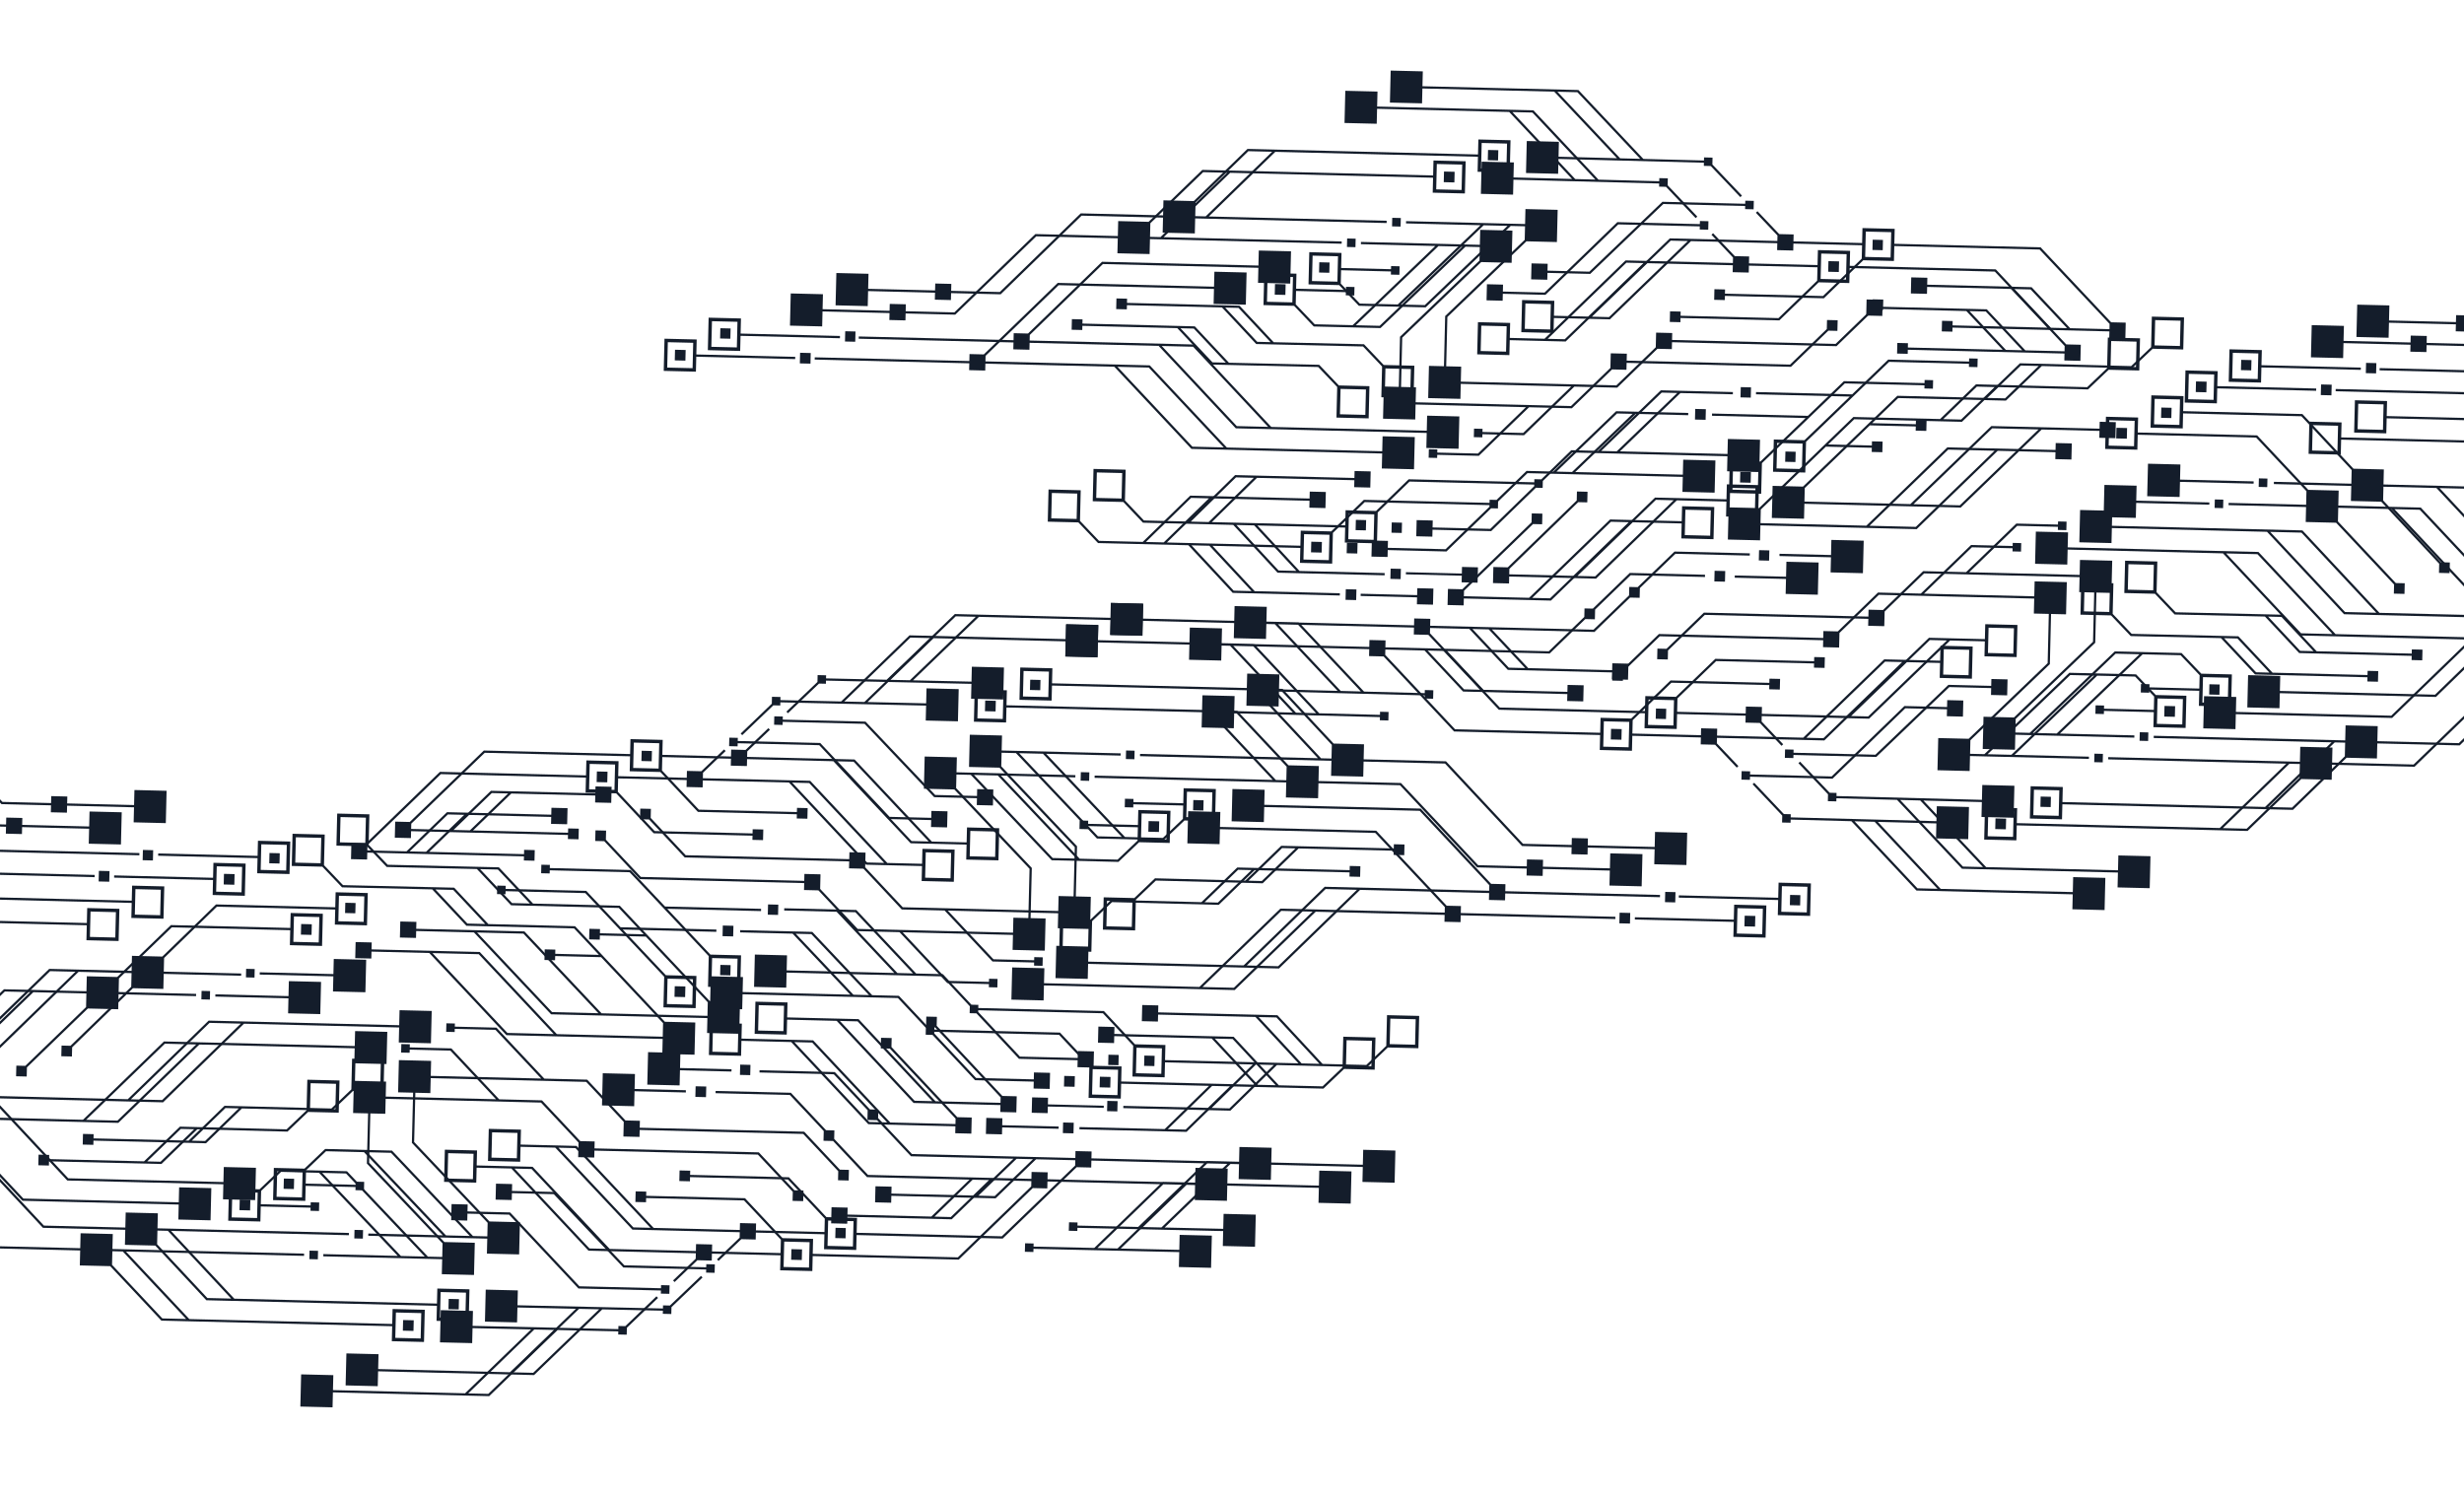 <svg width="1440" height="875" fill="none" xmlns="http://www.w3.org/2000/svg"><path fill-rule="evenodd" clip-rule="evenodd" d="M-136.991 431.561l-6.092-.148-37.046-39.449 13.925.337 29.407 31.311-.194 7.949zm-165.708-35.797l-14.831-.359.358-14.832 14.832.359-.359 14.832zm232.715 37.417l-48.195-1.165.212-8.751-17.758-.43-29.709-31.635-.189-.201-134.888-3.261.211-8.749-18.813-.454-.455 18.813 18.813.454.211-8.748 118.568 2.866 37.046 39.449-104.075-2.517-.031 1.314 112.012 2.709-.212 8.749 18.814.455.212-8.75 47.643 1.152 45.075 48.017 29.006.702-.1 4.045 9.408.228.098-4.06 39.157.947-.212 8.749 18.815.455.454-18.814-18.815-.455-.21 8.75-39.157-.946.097-4.033-9.406-.227-.099 4.046-28.454-.688-45.075-48.016zm196.66 73.143l14.83.358-.359 14.831-14.83-.359.359-14.83zm-59.99 6.627l57.806 1.397-.213 8.749 18.812.456.456-18.814-18.813-.455-.212 8.749-57.804-1.397-.032 1.315z" fill="#141D2B"/><path fill-rule="evenodd" clip-rule="evenodd" d="M130.737 516.947l6.208.152.15-6.21-6.208-.15-.15 6.208zm-298.399 35.908l-18.307-.443 46.016-44.499 18.307.443-46.016 44.499zm-26.704-103.213l-.455 18.814 18.814.454.212-8.75 90.783 2.194 40.654 43.309-.078 3.245-96.037-2.322-47.342 45.782-90.783-2.196.212-8.75-18.814-.455-.455 18.814 18.814.455.212-8.75 111.484 2.696 47.343-45.781 75.333 1.851-.097 4.016 9.406.228.097-4.006 90.36 2.185.031-1.314-90.359-2.191.099-4.082-8.351-.201-41.147-43.833-91.334-2.208.212-8.75-18.814-.454zm252.159 59.33l-.15 6.209 6.21.151.15-6.21-6.21-.15z" fill="#141D2B"/><path fill-rule="evenodd" clip-rule="evenodd" d="M52.548 547.591l14.83.359.359-14.832-14.83-.358-.36 14.831zm-126.71 35.773l-14.803-.357 46.017-44.5 14.802.357-46.015 44.5zm-183.79 43.505l.358-14.83 14.831.358-.357 14.831-14.832-.359zM50.75 539.47l-94.215-2.291-47.343 45.783-30.996-.747.193-7.957 35.516-34.347 5.228.128.15-6.209-6.209-.15-.13 5.33-35.597 34.427-17.752-.43-.212 8.754-45.289-1.093-.031 1.314 45.288 1.092-.192 7.946-30.883 29.854-69.209-1.67.212-8.75-18.813-.455-.455 18.814 18.814.455.211-8.75 69.758 1.683 31.401-30.355 17.758.43.212-8.748 48.193 1.164 47.343-45.783 77.017 1.875-.211 8.751 18.813.454.455-18.814-18.813-.454-.212 8.749zm964.66-8.683l14.83.359-.36 14.83-14.83-.359.36-14.83zm-59.989 6.626l57.809 1.398-.22 8.75 18.82.455.45-18.813-18.81-.455-.21 8.748-57.807-1.397-.032 1.314z" fill="#141D2B"/><path fill-rule="evenodd" clip-rule="evenodd" d="M1019.47 541.411l6.21.151.15-6.21-6.21-.15-.15 6.209zm-298.398 35.907l-18.308-.443 46.016-44.499 18.307.443-46.015 44.499zm-26.703-103.214l-.455 18.814 18.814.456.212-8.751 90.782 2.195 40.655 43.307-.078 3.246-96.037-2.322-47.342 45.782-90.783-2.196.212-8.75-18.814-.455-.456 18.815 18.815.455.212-8.75 111.484 2.695 47.343-45.781 75.333 1.852-.097 4.014 9.407.228.096-4.005 90.359 2.185.032-1.314-90.359-2.191.098-4.082-8.351-.201-41.147-43.832-91.332-2.208.211-8.751-18.814-.455z" fill="#141D2B"/><path fill-rule="evenodd" clip-rule="evenodd" d="M723.592 508.345l7.797.183-19.645 18.998-7.793-.188 19.641-18.993zm-87.722 45.894l-14.83-.359.358-14.831 14.831.359-.359 14.831zm1.459-16.797l-17.874-.432-.454 18.813 18.812.455.433-17.893 11.67-11.119 62.347 1.589 20.974-20.284 55.49 1.31-.059 2.445 6.209.151.15-6.208-6.209-.151-.059 2.448-65.41-1.542-.275-.007-20.966 20.277-52.705-1.356-12.074 11.504zm309.198-4.007l-.15 6.209 6.21.151.15-6.211-6.21-.149zM722.531 416.764l29.404 31.312-.192 7.948-6.092-.147-37.046-39.449 13.926.336zm-151.323 3.103l14.83.359.359-14.83-14.831-.359-.358 14.83zm17.226-16.414l-18.813-.455-.455 18.813 18.814.455.211-8.75 118.567 2.866 37.047 39.45-104.075-2.515-.032 1.313 112.013 2.708-.212 8.75 18.814.455.211-8.75 47.645 1.152 45.074 48.017 29.005.7-.098 4.047 9.406.228.098-4.061 39.158.948-.212 8.749 18.814.455.455-18.814-18.814-.455-.212 8.75-39.156-.947.097-4.033-9.407-.227-.098 4.047-28.455-.688-45.074-48.017-48.194-1.165.211-8.75-17.757-.43-29.71-31.635-.188-.201-134.889-3.26.211-8.75z" fill="#141D2B"/><path fill-rule="evenodd" clip-rule="evenodd" d="M581.979 409.602l-6.209-.15-.151 6.21 6.21.15.15-6.21zm54.649 41.812l-4.968-.121-.12 4.967 4.968.12.12-4.966zm34.472 34.692l6.21.149.15-6.209-6.21-.149-.15 6.209z" fill="#141D2B"/><path fill-rule="evenodd" clip-rule="evenodd" d="M583.104 453.261l46.027 48.56-13.924-.344-46.019-48.553 13.916.337zm83.713 37.01l14.829.358.359-14.831-14.83-.358-.358 14.831zm-318.812-4.962l-.15 6.211 5.276.127 20.814 22.173 96.036 2.321-.098 4.046 8.414.204 22.362 23.819 25.02.605 27.946 29.769 24.319.588-.043 1.826 4.966.121.121-4.968-4.968-.12-.043 1.826-23.77-.574-26.683-28.423 64.468 1.558-.212 8.75 18.814.455.455-18.813-8.758-.212.719-29.323-44.24-46.675.192-7.923 8.371.202 47.294 49.899 39.015.963 12.074-11.505 17.874.432.454-18.813-18.811-.455-.213 8.782-29.117-.692.043-1.825-4.968-.12-.119 4.967 4.967.12.045-1.828 29.118.692-.189 7.798-11.67 11.119-22.146-.547-46.027-48.561 43.485 1.049.032-1.315-69.481-1.676.212-8.753-18.814-.455-.455 18.814 17.78.43 43.966 46.387-.706 28.78-8.741-.211-.212 8.749-90.782-2.195-21.93-23.361.205-8.54-9.405-.227-.098 4.046-95.486-2.309-20.44-21.775.127-5.283-6.209-.151z" fill="#141D2B"/><path fill-rule="evenodd" clip-rule="evenodd" d="M431.114 434.392l47.662 1.152 40.516 43.165 24.908.602-.098 4.047 9.407.227.229-9.406-9.408-.228-.098 4.046-24.358-.589-40.516-43.165-48.213-1.166.045-1.826-4.967-.12-.12 4.966 4.967.12.044-1.825zm-82.424 22.71l6.208.15.151-6.21-6.209-.15-.15 6.21zm183.352-84.442l11.735.284-38.608 37.335-11.758-.261 38.631-37.358zm-80.074 39.58l4.03.098.044-1.838 85.184 1.898-.212 8.733 18.814.455.455-18.814-18.814-.455-.212 8.767-34.239-.763 38.606-37.333 77.202 1.867-.211 8.75 18.813.455.455-18.814-18.813-.455-.212 8.749-91.334-2.208-39.961 38.645-35.489-.791.045-1.816-4.968-.121-.098 4.047-18.193 17.431.908.948 18.2-17.435z" fill="#141D2B"/><path fill-rule="evenodd" clip-rule="evenodd" d="M344.27 461.31l14.832.358.359-14.833-14.832-.358-.359 14.833zm128.647-3.654l43.812 46.671-9.984-.241-43.811-46.672 9.983.242zm68.114 40.496l14.831.36-.359 14.83-14.83-.357.358-14.833zm-279.277-22.137l9.545.231-22.331 21.594-9.546-.231 22.332-21.594zm-47.11 22.31l91.57 2.214-.058 2.375 6.209.15.15-6.209-6.209-.15-.06 2.519-55.432-1.34 22.332-21.593 48.999 1.184-.099 4.046 9.408.227.227-9.406-9.407-.228-.097 4.047-60.941-1.474-23.657 22.877-22.903-.552.075-3.091 42.884-41.47 84.809 2.05-.211 8.751 17.879.432 21.913 23.344 57.758 1.396-.058 2.448 6.209.149.15-6.209-6.209-.15-.059 2.448-57.209-1.384-21.538-22.943.19-7.827 40.069.969-.098 4.046 9.406.228.098-4.047 50.356 1.218 45.075 48.017 32.678.791-.211 8.748 18.811.455.456-18.812-18.813-.456-.211 8.749-20.3-.49-45.075-48.017-62.734-1.517.077-3.198 13.228-12.674-.91-.949-13.309 12.751-8.394-.203-.098 4.046-40.07-.969.212-8.75-18.815-.455-.211 8.75-85.36-2.064-43.246 41.821-8.503-.206-.227 9.406 9.406.228.098-4.047zM105.667 659.804l7.793.188-19.64 18.994-7.798-.184 19.645-18.998zm90.703-26.354l-.359 14.832-14.83-.359.358-14.832 14.831.359zM22.533 674.853l-.15 6.209 6.21.15.06-2.448 65.409 1.542.274.007 20.967-20.276 52.703 1.355 12.075-11.504 17.875.432.455-18.813-18.813-.455-.433 17.894-11.67 11.118-62.348-1.587-20.973 20.281-55.49-1.309.059-2.445-6.21-.151z" fill="#141D2B"/><path fill-rule="evenodd" clip-rule="evenodd" d="M96.343 610.013l18.308.443-46.016 44.498-18.307-.443 46.015-44.498zm-132.505 38.36l-.096 4.004-18-.435-.032 1.314 18 .441-.099 4.082 8.351.202 41.147 43.832 91.333 2.208-.212 8.75 18.814.454.456-18.814-18.815-.455-.211 8.751-90.783-2.195-40.654-43.308.078-3.244 96.037 2.322 47.342-45.781 90.783 2.194-.212 8.75 18.814.454.456-18.813-18.815-.455-.211 8.749-111.486-2.695-47.342 45.782-75.333-1.852.097-4.016-9.407-.226zm208.717-144.199l.359-14.832 14.831.359-.359 14.831-14.831-.358zm92.315 15.938l18.704 19.925-10.426-.257-18.685-19.903 10.407.235zm31.664 83.601l-43.812-46.671 27.07.655 43.812 46.67-27.07-.654zm-96.637-85.091l52.707 1.194 19.962 21.266 62.949 1.548 14.517 15.45-25.545-.618.059-2.448-6.21-.15-.15 6.209 6.21.15.059-2.446 26.841.649 36.213 38.538-.192 7.944-4.176-.101-57.692-1.395-45.075-48.016-63.229-1.529.097-4.047-9.407-.226-.227 9.405 9.406.228.098-4.045 33.766.816 45.074 48.016 28.915.699 58.242 1.408 4.177.1-.212 8.75 18.812.455.455-18.812-17.761-.43-52.485-55.854-50.675-1.247-19.968-21.273-64.981-1.49-11.119-11.668.433-17.894-18.812-.455-.455 18.814 17.874.431 11.505 12.074zm274.743 90.712l43.812 46.671-10.421-.252-43.812-46.671 10.421.252zm-58.311 5.352l.359-14.83 14.829.359-.357 14.829-14.831-.358zm-1.587-16.87l-.454 18.813 18.813.455.212-8.749 29.06.702 45.075 48.017 50.907 1.231-.098 4.045 9.406.228.228-9.406-8.415-.204-38.498-41.01.127-5.245-6.21-.149-.15 6.208 5.316.128 38.402 40.911-.076 3.179-38.09-.921-45.075-48.016-41.878-1.013.212-8.749-18.814-.455zM146.316 701.225l-6.21-.15-.151 6.209 6.211.15.15-6.209z" fill="#141D2B"/><path fill-rule="evenodd" clip-rule="evenodd" d="M94.88 770.566l-29.404-31.312.192-7.948 6.092.148 37.046 39.448-13.926-.336zm136.492-3.462l14.831.358-.358 14.831-14.832-.358.359-14.831zm-2.396 16.773l18.814.455.454-18.813-18.813-.454-.212 8.748-118.567-2.866-37.046-39.449 104.074 2.517.033-1.315-112.014-2.708.212-8.75-18.813-.454-.212 8.749-47.644-1.152-45.075-48.016-29.005-.701.098-4.047-9.406-.228-.098 4.061-39.157-.948.212-8.749-18.815-.454-.455 18.813 18.815.455.212-8.75 39.156.947-.097 4.033 9.406.227.098-4.047 28.455.688 45.075 48.017 48.194 1.165-.212 8.75 17.758.43 29.71 31.636.187.2 134.89 3.262-.212 8.748z" fill="#141D2B"/><path fill-rule="evenodd" clip-rule="evenodd" d="M235.583 771.519l-.151 6.209 6.21.15.149-6.209-6.208-.15zm-54.801-35.602l4.968.119.12-4.967-4.968-.119-.12 4.967z" fill="#141D2B"/><path fill-rule="evenodd" clip-rule="evenodd" d="M234.307 734.071l-46.026-48.562 13.924.345 46.02 48.552-13.918-.335zm-84.07-22.18l-14.83-.359.359-14.832 14.83.359-.359 14.832zm75.396-79.729l-18.815-.455-.455 18.814 8.759.211-.719 29.323 44.239 46.675-.191 7.922-8.371-.201-47.295-49.899-39.014-.962-12.075 11.504-17.873-.432-.455 18.813 18.813.455.212-8.781 29.117.692-.044 1.824 4.968.121.12-4.967-4.968-.121-.044 1.828-29.117-.692.188-7.797 11.67-11.119 22.146.546 46.027 48.561-43.485-1.048-.032 1.314 69.48 1.677-.212 8.752 18.815.455.454-18.814-17.779-.429-43.966-46.388.705-28.78 8.741.212.213-8.749 90.781 2.195 21.931 23.36-.207 8.54 9.407.227.097-4.045 95.487 2.308 20.439 21.774-.127 5.284 6.21.15.15-6.21-5.276-.127-20.815-22.171-96.035-2.323.097-4.045-8.414-.204-22.361-23.819-25.021-.605-27.946-29.77-24.319-.588.044-1.826-4.967-.12-.121 4.968 4.968.12.044-1.827 23.77.575 26.682 28.423-64.467-1.558.212-8.751z" fill="#141D2B"/><path fill-rule="evenodd" clip-rule="evenodd" d="M653.102 729.686l-11.758-.262 38.522-37.254 11.737.284-38.501 37.232zm-180.32 11.167l-14.831-.358.359-14.833 14.831.358-.359 14.833zm-128.286-11.179l-43.812-46.671 9.983.241 43.812 46.671-9.983-.241zm-68.114-40.497l-14.83-.358.358-14.831 14.83.358-.358 14.831zm279.277 22.138l-9.545-.231 22.331-21.594 9.546.231-22.332 21.594zm233.7-7.85l.454-18.814-18.813-.454-.211 8.75-53.518-1.294.21-8.643-18.815-.455-.209 8.643-19.001-.459-.108.104-67.172-1.625.097-4.032-9.406-.228-.098 4.047-95.487-2.309-19.776-21.067.119-4.954-4.88-.118-20.538-21.877-43.989-1.064-.032 1.314 43.439 1.051 19.778 21.068-.138 5.686 5.603.135 19.832 21.128 59.899 1.447-22.331 21.594-49-1.184.098-4.046-9.406-.227-.228 9.406 9.407.227.097-4.046 60.941 1.474 23.657-22.877 22.903.553-.075 3.09-42.884 41.47-84.809-2.051.211-8.75-17.879-.432-21.913-23.344-57.759-1.396.06-2.447-6.211-.151-.149 6.21 6.209.15.059-2.448 57.208 1.383 21.539 22.944-.19 7.827-40.069-.969.097-4.047-9.406-.227-.097 4.046-50.355-1.218-45.076-48.015-32.679-.79.212-8.75-18.812-.455-.455 18.813 18.812.454.212-8.749 20.299.491 45.076 48.017 11.828.286 50.906 1.23-.078 3.199-13.227 12.675.909.948 13.309-12.751 8.396.203.098-4.046 40.069.969-.212 8.75 18.814.455.212-8.751 85.36 2.064 43.246-41.819 8.503.205.097-4.059 65.878 1.593-38.526 37.257-35.489-.792.043-1.815-4.967-.121-.147 4.965 4.995.123.044-1.837 85.183 1.898-.212 8.733 18.815.454.454-18.813-18.814-.455-.212 8.766-34.239-.762 38.498-37.229 4.975.121-.211 8.75 18.814.454.214-8.856 53.519 1.294-.212 8.749 18.813.455z" fill="#141D2B"/><path fill-rule="evenodd" clip-rule="evenodd" d="M263.902 703.746l-.227 9.405 9.406.227.098-4.045 24.358.589 40.516 43.166 48.213 1.166-.044 1.825 4.968.12.119-4.966-4.967-.12-.044 1.826-47.663-1.152-40.516-43.166-24.908-.602.098-4.046-9.407-.227zm142.483-62.652l6.21.15.149-6.208-6.209-.151-.15 6.209zm62.339 89.135l-6.208-.151-.151 6.21 6.209.15.15-6.209zM285.368 814.67l-11.735-.284 38.608-37.336 11.759.262-38.632 37.358zm75.925-34.71l4.967.12.098-4.045 18.194-17.432-.91-.948-18.199 17.435-4.029-.098-.045 1.837-85.183-1.897.211-8.733-18.815-.455-.455 18.814 18.815.455.212-8.767 34.239.763-38.606 37.333-77.202-1.867.212-8.749-18.813-.455-.455 18.813 18.813.455.212-8.749 91.333 2.207 39.961-38.643 35.489.791-.044 1.815zm39.52-141.449l.032-1.315-29.974-.724.211-8.75-18.812-.455-.455 18.813 18.812.456.212-8.75 29.974.725zm221.148-9.679l-.15 6.21 6.209.149.151-6.208-6.21-.151zm-45.559 24.525l-.227 9.406 9.406.228.098-4.042 32.984.787.031-1.315-32.983-.786.098-4.05-9.407-.228zm-182.066-76.955l-.149 6.209 6.209.15.149-6.209-6.209-.15z" fill="#141D2B"/><path fill-rule="evenodd" clip-rule="evenodd" d="M801.444 623.147l-14.83-.358.359-14.83 14.83.358-.359 14.83zm-66.335 10.869l-25.141-26.986 10.415.236 25.155 27.003-10.429-.253zm-42.191 26.192l-10.434-.247 25.909-25.275 10.429.252-25.904 25.27zm-54.69-20.496l.358-14.832 14.831.358-.357 14.832-14.832-.358zM498.76 581.375l-33.705-35.639 9.101.22 33.705 35.639-9.101-.22zm305.083 24.999l-18.812-.456-.432 17.894-11.671 11.119-25.55-.617-26.409-28.35-69.757-1.685.098-4.047-9.407-.227-.227 9.406 9.406.227.098-4.046 56.937 1.377 25.156 27.003h-.004l-78.023-1.886.212-8.791-17.793-.43-18.167-19.353-73.46-1.776.044-1.827-4.046-.098-16.704-17.793-15.619-.378-34.979-36.985-42.146-1.02-.032 1.315 30.647.741 33.706 35.639-62.91-1.521.212-8.749-18.814-.454-.455 18.813 18.814.455.211-8.751 90.784 2.195 16.341 17.41-.097 4.028 3.969.097 24.862 26.483 34.314.83-.098 4.045 9.406.228.227-9.407-9.406-.227-.098 4.046-33.764-.817-24.424-26.017.023-.967 72.909 1.763 17.709 18.864-.434 17.978 18.814.455.211-8.71 51.339 1.241-25.909 25.277-49.784-1.182-.03 1.313 62.331 1.481.276.007 27.22-26.554 52.782 1.275 12.075-11.503 17.873.432.455-18.813z" fill="#141D2B"/><path fill-rule="evenodd" clip-rule="evenodd" d="M621.151 662.258l6.209.151.151-6.21-6.21-.15-.15 6.209zm-192.52-121.167l-6.209-.151-.15 6.21 6.209.15.15-6.209zm214.166 88.205l-.15 6.209 6.209.15.149-6.21-6.208-.149zm-253.026-42.479l14.832.359.358-14.829-14.832-.359-.358 14.829zm16.775 2.399l.455-18.812-17.869-.432-25.173-26.681 54.686 1.322.031-1.314-55.988-1.353-19.877-21.07-.188-.199-47.122-1.139.044-1.827-4.967-.12-.12 4.968 4.967.12.045-1.827 46.573 1.126 46.122 48.885-.433 17.898 18.814.455zm-230.542-49.163l-.15 6.21 6.21.151.149-6.211-6.209-.15z" fill="#141D2B"/><path fill-rule="evenodd" clip-rule="evenodd" d="M-124.227 630.108l-14.83-.359.358-14.831 14.83.358-.358 14.832zM2.841 579.503l14.802.358-46.016 44.499-14.802-.357 46.016-44.5zm168.956-43.864l14.832.358-.359 14.831-14.832-.358.359-14.831zm-293.867 87.758l94.215 2.291 47.344-45.783 30.995.747-.192 7.957-35.517 34.346-5.229-.126-.15 6.209 6.21.149.129-5.331 35.597-34.426 17.753.43.212-8.753 45.289 1.093.032-1.315-45.289-1.093.192-7.944 30.883-29.854 69.209 1.669-.212 8.75 18.814.455.454-18.814-18.813-.454-.212 8.749-69.757-1.683-31.402 30.355-17.758-.43-.21 8.747-48.196-1.162-47.342 45.782-77.018-1.875.212-8.75-18.813-.454-.455 18.813 18.813.455.212-8.75z" fill="#141D2B"/><path fill-rule="evenodd" clip-rule="evenodd" d="M117.685 584.102l4.967.12.12-4.967-4.967-.12-.12 4.967zm8.158-1.634l42.735 1.035-.211 8.75 18.813.455.455-18.814-18.814-.455-.212 8.75-42.735-1.036-.031 1.315zm1435.317-433.48l30.89-29.854 13.92.337-38.91 37.613-6.09-.147.19-7.949zm167.41-34.631l14.83.359-.36 14.831-14.83-.358.36-14.832zm-281.95 86.742l-28.45-.688.09-4.046-9.4-.228-.1 4.033-39.16-.946.22-8.751-18.82-.455-.45 18.814 18.81.455.21-8.75 39.16.947-.1 4.061 9.41.226.09-4.046 29.01.701 47.34-45.782 47.65 1.152-.22 8.75 18.82.455.21-8.75 112.01 2.707.03-1.314-104.07-2.515 38.91-37.613 118.57 2.867-.22 8.749 18.82.454.45-18.813-18.81-.454-.21 8.749-134.89-3.261-.2.19-31.2 30.164-17.76-.429-.21 8.75-48.2-1.165-47.34 45.782zm-152.98 32.603l-14.83-.358.36-14.832 14.83.359-.36 14.831zm59.99-6.627l-57.81-1.398.22-8.749-18.82-.455-.45 18.814 18.81.453.21-8.749 57.81 1.398.03-1.314z" fill="#141D2B"/><path fill-rule="evenodd" clip-rule="evenodd" d="M1289.43 229.286l-6.2-.149.15-6.21 6.2.15-.15 6.209zm252.5 3.615l18.31.442 43.81 46.671-18.3-.443-43.82-46.67zm56.66-55.587l-.21 8.75-91.33-2.208-43.22 41.793-8.35-.202-.1 4.081-90.36-2.178-.03 1.314 90.36 2.184-.1 4.006 9.41.227.1-4.016 75.33 1.792 45.08 48.015 111.48 2.695-.21 8.75 18.81.455.46-18.814-18.82-.455-.21 8.75-90.78-2.194-45.08-48.016-96.03-2.322.08-3.245 42.7-41.293 90.78 2.195-.21 8.75 18.81.455.46-18.814-18.82-.455zm-235.92 47.53l-.15 6.21-6.21-.15.16-6.21 6.2.15z" fill="#141D2B"/><path fill-rule="evenodd" clip-rule="evenodd" d="M1351.22 263.314l14.83.359.35-14.832-14.83-.358-.35 14.831zm95.85-4.46l14.8.359 43.81 46.672-14.8-.359-43.81-46.672zm210.45 98.651l.36-14.832 14.83.359-.36 14.831-14.83-.358zm-289.07-110.607l-18.82-.455-.45 18.814 18.81.455.21-8.75 77.02 1.848 45.08 48.017 48.19 1.168-.21 8.747 17.76.43 29.89 31.836 69.76 1.691-.21 8.749 18.81.454.46-18.813-18.82-.455-.21 8.751-69.2-1.678-29.41-31.311.19-7.945 45.29 1.097.03-1.314-45.29-1.097.22-8.754-17.76-.428-33.89-36.107.13-5.331-6.21-.15-.15 6.209 5.23.126 33.81 36.022-.19 7.957-30.99-.751-45.08-48.018-94.22-2.264.22-8.75zm-963.689-31.71l-14.83-.357.358-14.831 14.831.359-.359 14.829zm59.992-6.626l-57.804-1.398.211-8.749-18.812-.455-.455 18.813 18.813.455.211-8.749 57.804 1.397.032-1.314z" fill="#141D2B"/><path fill-rule="evenodd" clip-rule="evenodd" d="M400.555 210.773l-6.208-.149.149-6.21 6.209.15-.15 6.209zm252.503 3.615l18.306.442 43.812 46.672-18.307-.443-43.811-46.671zm56.655-55.587l-.212 8.75-91.332-2.208-43.217 41.794-8.351-.203-.099 4.081-90.359-2.178-.032 1.315 90.359 2.183-.097 4.005 9.407.228.097-4.015 75.335 1.79 45.075 48.016 111.484 2.695-.211 8.75 18.814.454.455-18.814-18.815-.454-.211 8.75-90.783-2.194-45.074-48.016-96.037-2.322.079-3.245 42.7-41.293 90.782 2.195-.212 8.75 18.815.455.455-18.814-18.815-.455z" fill="#141D2B"/><path fill-rule="evenodd" clip-rule="evenodd" d="M716.384 211.964l-7.794-.189-18.703-19.925 7.797.194 18.7 19.92zm67.061 15.328l14.831.359-.359 14.831-14.831-.359.359-14.831zm-12.509-14.09l-52.707-1.193-19.963-21.266-.274-.006-65.408-1.621.058-2.448-6.208-.15-.151 6.209 6.21.149.059-2.445 55.489 1.374 19.968 21.272 62.352 1.426 11.119 11.67-.432 17.894 18.812.455.455-18.814-17.874-.432-11.505-12.074zm-297.137-6.87l-.15 6.208-6.209-.149.15-6.21 6.209.151zm243.298-105.373l-38.909 37.613-6.092-.148.192-7.948 30.884-29.854 13.925.337zm122.244 9.717l14.83.358.359-14.83-14.831-.36-.358 14.832zm-1.798-8.12l-134.89-3.262-.197.192-31.203 30.162-17.759-.429-.211 8.75-48.194-1.165-47.342 45.782-28.456-.688.098-4.046-9.406-.228-.098 4.033-39.156-.946.211-8.75-18.814-.456-.455 18.815 18.814.455.212-8.75 39.157.947-.098 4.06 9.406.227.098-4.046 29.005.701 47.342-45.782 47.644 1.151-.212 8.75 18.814.455.211-8.75 112.013 2.709.031-1.314-104.074-2.517 38.91-37.613 118.567 2.867-.212 8.749 18.813.454.456-18.813-18.814-.455-.211 8.751z" fill="#141D2B"/><path fill-rule="evenodd" clip-rule="evenodd" d="M843.902 100.26l6.21.15-.15 6.209-6.21-.15.15-6.209zm-56.605 39.122l4.967.12-.12 4.967-4.967-.121.12-4.966zm-36.105 32.986l-6.209-.151.15-6.209 6.209.151-.15 6.209z" fill="#141D2B"/><path fill-rule="evenodd" clip-rule="evenodd" d="M854.59 144.149l-48.312 46.273-13.924-.33 48.319-46.279 13.917.336zm-114.152 32.228l14.83.358.359-14.832-14.83-.358-.359 14.832zm327.302 10.66l-.13 5.283-21.47 20.761-95.485-2.308.098-4.047-9.406-.227-.207 8.541-23.034 22.273-90.782-2.195.211-8.749-8.741-.212.686-28.78 46.157-44.209 17.779.431.455-18.814-18.814-.456-.212 8.754-69.481-1.683-.031 1.314 43.485 1.054-48.32 46.28-22.146-.524-11.119-11.67.188-7.798 29.117.716-.043 1.828 4.966.12.121-4.967-4.967-.12-.045 1.825-29.117-.716.212-8.782-18.812-.454-.455 18.813 17.874.432 11.504 12.074 39.016.925 49.65-47.555 8.372.202-.192 7.922-46.444 44.484-.698 29.323-8.759-.212-.455 18.813 18.815.455.211-8.75 64.467 1.559-28.025 27.101-23.77-.575.045-1.827-4.967-.12-.12 4.968 4.966.12.045-1.826 24.319.588 29.352-28.384 25.021.605 23.485-22.711 8.415.202.098-4.045 96.037 2.322 21.86-21.141 5.28.128.15-6.21-6.21-.149z" fill="#141D2B"/><path fill-rule="evenodd" clip-rule="evenodd" d="M993.395 132.311l-47.663-1.153-42.554 41.157-24.908-.602-.098 4.047-9.407-.227.226-9.407 9.408.227-.097 4.046 24.357.589 42.555-41.157 48.213 1.166.044-1.826 4.967.12-.12 4.966-4.967-.12.044-1.826zm81.235 26.667l-6.21-.15.15-6.21 6.21.151-.15 6.209zm-142.281-54.022l-11.757-.307-36.76-39.158 11.737.283 36.78 39.182zm58.624 22.516l.953-.903-17.329-18.29.098-4.047-4.969-.119-.043 1.815-35.486-.925-38.046-40.53-91.334-2.208.211-8.75-18.813-.454-.454 18.814 18.812.454.212-8.75 77.202 1.866 36.757 39.155-34.236-.892.212-8.767-18.814-.455-.455 18.814 18.814.455.211-8.733 85.175 2.22-.044 1.839 4.03.097 17.336 18.294z" fill="#141D2B"/><path fill-rule="evenodd" clip-rule="evenodd" d="M1064 163.036l14.83.358.36-14.833-14.83-.358-.36 14.833zm-103.504-9.267l-46.017 44.5-9.983-.242 46.017-44.499 9.983.241zm-80.333 51.749l-14.83-.36.358-14.83 14.831.358-.359 14.832zm301.637-.8l-9.54-.231-21.26-22.648 9.54.232 21.26 22.647zm24.62 5.959l9.41.227.23-9.406-8.51-.206-41.17-43.86-85.36-2.064.21-8.75-18.81-.455-.22 8.75-40.07-.969.1-4.045-8.39-.203-12.68-13.38-.95.904 12.6 13.299-.08 3.198-62.737-1.517-47.342 45.783-20.3-.492.212-8.748-18.813-.454-.454 18.812 18.812.455.211-8.748 32.678.789 47.344-45.783 50.359 1.217-.1 4.047 9.4.227.1-4.046 40.07.968-.19 7.827-22.62 21.876-57.207-1.383.059-2.448-6.21-.149-.15 6.209 6.21.15.059-2.447 57.759 1.396 23.01-22.257 17.88.432.22-8.751 84.81 2.051 40.82 43.494-.07 3.09-22.9-.554-22.53-23.994-60.94-1.473.1-4.046-9.41-.227-.22 9.405 9.4.227.1-4.045 49 1.185 21.26 22.648-55.43-1.341.06-2.519-6.21-.15-.15 6.209 6.21.15.06-2.375 91.57 2.214-.1 4.046zm119.85 182.435l-7.79-.193-18.7-19.92 7.79.188 18.7 19.925zm-108.39-35.8l14.83.359.36-14.832-14.83-.358-.36 14.831zm165.79 34.774l-.06 2.445-55.49-1.373-19.97-21.271-62.35-1.427-11.12-11.67.43-17.894-18.81-.455-.45 18.814 17.87.432 11.5 12.074 52.71 1.193 19.96 21.265.28.007 65.41 1.62-.06 2.449 6.21.15.15-6.209-6.21-.15z" fill="#141D2B"/><path fill-rule="evenodd" clip-rule="evenodd" d="M1363.1 370.575l-18.31-.443-43.81-46.67 18.31.442 43.81 46.671zm77.28-2.18l-.1 4.015-75.34-1.79-45.07-48.016-111.49-2.695.22-8.75-18.82-.455-.45 18.814 18.81.455.21-8.75 90.79 2.196 45.07 48.015 96.04 2.322-.08 3.244-42.7 41.292-90.78-2.194.21-8.75-18.82-.455-.45 18.813 18.81.456.21-8.75 91.34 2.208 43.21-41.793 8.36.202.09-4.081 18 .429.04-1.315-18-.435.09-4.004-9.4-.228zm-206.93-154.247l.35-14.831 14.83.358-.35 14.831-14.83-.358zm-67.74 12.085l-19.63 18.977-10.43-.247 19.65-18.997 10.41.267zm-73.14 81.05l46.01-44.499 27.07.655-46.01 44.499-27.07-.655zm139.78-91.17l17.87.432.45-18.814-18.81-.454-.43 17.894-11.67 11.118-64.98-1.652-20.97 20.282-50.68-1.203-55.12 53.253-17.76-.429-.46 18.812 18.82.454.21-8.749 4.18.101 58.24 1.408 28.91.7 47.34-45.782 33.77.817-.1 4.045 9.41.227.23-9.406-9.41-.228-.1 4.047-63.23-1.529-47.34 45.782-57.69-1.395-4.18-.101.19-7.944 38.04-36.743 26.84.649-.06 2.447 6.21.149.15-6.208-6.21-.15-.06 2.448-25.55-.618 15.25-14.73 62.95 1.495 20.97-20.276 52.7 1.355 12.08-11.504zm-280.46 89.085l-46.016 44.499-10.422-.252 46.017-44.499 10.421.252zm32.732 7.552l.359-14.829 14.83.358-.359 14.83-14.83-.359zm-1.583-16.869l-.211 8.749-41.877-1.012-47.344 45.783-38.089-.922.077-3.179 40.335-39.007 5.315.129.15-6.209-6.21-.15-.126 5.244-40.435 39.102-8.415-.203-.227 9.406 9.407.227.097-4.045 50.906 1.231 47.343-45.783 29.061.703-.212 8.749 18.816.455.45-18.813-18.811-.455zm281.931 116.715l6.21.15-.15 6.208-6.21-.15.15-6.208z" fill="#141D2B"/><path fill-rule="evenodd" clip-rule="evenodd" d="M1299.06 484.004l38.91-37.612 6.1.147-.2 7.947-30.88 29.855-13.93-.337zm-122.59 5.114l-14.84-.359.36-14.831 14.83.359-.35 14.831zm2.15-6.71l134.89 3.26.2-.191 31.2-30.163 17.76.43.21-8.75 48.19 1.165 47.34-45.783 28.46.688-.1 4.046 9.41.228.1-4.032 39.15.946-.21 8.749 18.81.456.46-18.814-18.81-.456-.22 8.75-39.15-.946.1-4.06-9.41-.227-.1 4.046-29-.701-47.35 45.782-47.64-1.152.21-8.749-18.81-.456-.21 8.75-112.02-2.708-.03 1.315 104.08 2.516-38.91 37.612-118.57-2.867.21-8.748-18.81-.455-.46 18.813 18.82.455.21-8.749z" fill="#141D2B"/><path fill-rule="evenodd" clip-rule="evenodd" d="M1172.41 478.493l-.15 6.21-6.21-.15.15-6.21 6.21.15zm56.45-32.912l-4.96-.12.12-4.968 4.96.122-.12 4.966z" fill="#141D2B"/><path fill-rule="evenodd" clip-rule="evenodd" d="M1161.57 440.814l48.31-46.273 13.93.33-48.32 46.28-13.92-.337zm99.32-32.586l14.83.357-.36 14.832-14.83-.357.36-14.832zm-72.02-59.697l-64.47-1.559 28.02-27.101 23.77.575-.04 1.827 4.97.12.12-4.968-4.97-.12-.04 1.827-24.32-.588-29.36 28.384-25.02-.605-23.48 22.711-8.42-.203-.09 4.045-96.041-2.321-21.861 21.14-5.276-.128-.15 6.209 6.209.15.128-5.283 21.469-20.762 95.482 2.309-.09 4.046 9.4.228.21-8.541 23.03-22.273 90.78 2.195-.21 8.749 8.74.212-.68 28.78-46.16 44.209-17.78-.43-.45 18.813 18.81.455.21-8.753 69.48 1.683.04-1.314-43.49-1.054 48.32-46.281 22.15.525 11.12 11.67-.19 7.798-29.12-.716.04-1.829-4.96-.119-.12 4.967 4.96.12.05-1.825 29.12.716-.22 8.782 18.82.454.45-18.813-17.87-.432-11.51-12.074-39.01-.925-49.65 47.555-8.37-.203.19-7.922 46.44-44.483.7-29.323 8.76.212.45-18.813-18.81-.455-.21 8.75z" fill="#141D2B"/><path fill-rule="evenodd" clip-rule="evenodd" d="M720.741 377.485l11.737.283 36.678 39.072-11.758-.306-36.657-39.049zm216.584 44.084l14.833.359-.359 14.832-14.832-.359.358-14.832zm118.335 9.624l46.02-44.499 9.98.242-46.01 44.498-9.99-.241zm80.33-51.747l14.83.359-.36 14.83-14.83-.359.36-14.83zm-301.635.798l9.546.232 21.262 22.647-9.547-.23-21.261-22.649zm-192.975 3.97l.212-8.751 53.518 1.294-.213 8.857 18.813.456.212-8.75 4.975.12 36.653 39.045-34.236-.893.212-8.767-18.813-.455-.455 18.814 18.814.455.211-8.732 85.175 2.22-.045 1.838 4.967.131.121-4.98-4.967-.12-.045 1.816-35.485-.924-36.681-39.075 65.877 1.593-.098 4.059 8.503.205 41.175 43.861 85.36 2.063-.212 8.75 18.814.456.211-8.75 40.07.969-.098 4.044 8.395.203 12.68 13.381.95-.905-12.6-13.298.08-3.199 50.9 1.232 11.83.286 47.35-45.783 20.3.491-.22 8.748 18.82.455.45-18.812-18.81-.455-.21 8.749-32.68-.79-47.34 45.782-50.36-1.217.1-4.047-9.407-.227-.098 4.047-40.07-.969.189-7.826 22.623-21.877 57.203 1.383-.05 2.448 6.2.15.16-6.209-6.22-.151-.05 2.449-57.762-1.397-23.016 22.256-17.879-.431-.212 8.75-84.809-2.05-40.829-43.494.074-3.09 22.902.554 22.525 23.994 60.94 1.473-.098 4.046 9.406.228.228-9.406-9.406-.227-.098 4.045-49-1.185-21.262-22.648 59.9 1.448 20.829-20.143 5.603.135.138-5.687 20.772-20.086 43.44 1.049.031-1.314-43.989-1.063-21.571 20.859-4.88-.118-.121 4.954-20.771 20.087-95.486-2.309.097-4.046-9.407-.227-.098 4.031-67.171-1.623-.103-.11-19.001-.459.209-8.642-18.815-.455-.208 8.642-53.518-1.294.211-8.749-18.813-.455-.455 18.814 18.813.455z" fill="#141D2B"/><path fill-rule="evenodd" clip-rule="evenodd" d="M1147.39 409.431l-.22 9.406-9.41-.229.1-4.045-24.36-.589-42.55 41.158-48.22-1.166-.04 1.826-4.97-.12.12-4.967 4.97.12-.05 1.827 47.67 1.152 42.55-41.157 24.91.602.1-4.046 9.4.228zm-139.29-69.464l-6.21-.15.15-6.208 6.21.149-.15 6.209zm-66.569 86.018l6.209.149-.15 6.21-6.209-.15.15-6.209zm142.279 54.022l11.76.307 36.76 39.158-11.74-.284-36.78-39.181zm-37.33-.973l35.48.926 38.05 40.529 91.33 2.209-.21 8.749 18.82.455.45-18.813-18.81-.455-.21 8.749-77.21-1.866-36.75-39.155 34.23.893-.21 8.766 18.82.455.45-18.814-18.81-.455-.21 8.734-85.18-2.221.04-1.838-4.03-.097-17.33-18.294-.95.903 17.33 18.291-.1 4.045 4.97.12.04-1.816zm-32.68-141.378l.03-1.314 29.97.724.21-8.749 18.82.455-.46 18.812-18.81-.454.21-8.749-29.97-.725zm-220.426-20.354l-.149 6.21-6.21-.151.149-6.209 6.21.15zM837.695 344l-.228 9.406-9.407-.227.098-4.041-32.983-.809.033-1.315 32.982.809.098-4.05 9.407.227zm185.575-68.068l-.15 6.21-6.21-.15.15-6.21 6.21.15z" fill="#141D2B"/><path fill-rule="evenodd" clip-rule="evenodd" d="M614.73 288.119l14.831.359-.359 14.83-14.829-.358.357-14.831zm54.944 28.641l26.43-25.755 10.415.266-26.416 25.741-10.429-.252zm26.655 1.959l10.43.253 24.657 26.498-10.434-.257-24.653-26.494zm65.433 8.306l.36-14.834 14.832.359-.36 14.833-14.832-.358zm147.858-51.391l35.389-33.97 9.101.22-35.389 33.97-9.101-.22zm-297.288 29.259l17.873.432 11.505 12.074 52.782 1.276 25.905 27.839.276.007 62.33 1.533.033-1.314-49.783-1.224-24.657-26.5 51.339 1.241-.21 8.71 18.814.455.435-17.978 18.6-17.986 72.909 1.763-.024.967-25.653 24.806-33.763-.816.097-4.046-9.406-.227-.228 9.406 9.407.227.097-4.046 34.315.83 26.111-25.251 3.97.096.098-4.028 17.163-16.6 90.784 2.195-.212 8.75 18.811.454.46-18.813-18.816-.454-.212 8.748-62.909-1.52 35.388-33.97 30.648.742.031-1.316-42.146-1.018-36.726 35.252-15.618-.377-17.545 16.965-4.046-.098-.045 1.827-73.459-1.776-19.082 18.453-17.793-.43-.213 8.79-78.023-1.886h-.004l26.432-25.756 56.937 1.376-.098 4.046 9.406.228.228-9.406-9.407-.229-.097 4.047-69.757-1.687-27.749 27.04-25.549-.618-11.12-11.67.433-17.893-18.812-.454-.455 18.812z" fill="#141D2B"/><path fill-rule="evenodd" clip-rule="evenodd" d="M792.569 350.728l-6.21-.15.149-6.209 6.211.15-.15 6.209zm198.15-111.722l6.209.149-.15 6.21-6.209-.15.15-6.209zm-218.178 77.752l-.15 6.209-6.209-.15.151-6.209 6.208.15zm239.949-30.56l14.83.358.36-14.829-14.83-.359-.36 14.83zm16.77 2.398l.44-17.898 48.43-46.598 46.57 1.126-.05 1.827 4.97.12.12-4.968-4.97-.12-.04 1.826-47.12-1.139-.2.19-20.87 20.084-55.99-1.354-.03 1.314 54.69 1.322-26.44 25.433-17.87-.432-.45 18.812 18.81.455zm213.84-38.418l-.15 6.209-6.21-.149.15-6.21 6.21.15z" fill="#141D2B"/><path fill-rule="evenodd" clip-rule="evenodd" d="M1538.98 339.803l14.84.359-.36 14.831-14.83-.358.35-14.832zm-81.01 4.818l-14.81-.359-43.81-46.671 14.8.358 43.82 46.672zm-210.81-83.819l-14.83-.358.35-14.832 14.84.359-.36 14.831zm289.43 95.776l18.81.454.45-18.812-18.81-.456-.21 8.75-77.02-1.849-45.07-48.017-48.2-1.167.21-8.748-17.75-.429-29.9-31.836-69.76-1.691.21-8.749-18.81-.454-.46 18.813 18.82.454.21-8.749 69.21 1.677 29.4 31.312-.19 7.944-45.29-1.097-.03 1.315 45.29 1.097-.21 8.752 17.75.43 33.89 36.105-.13 5.331 6.21.151.15-6.209-5.23-.126-33.81-36.023.19-7.956 31 .751 45.07 48.017 94.22 2.265-.21 8.75z" fill="#141D2B"/><path fill-rule="evenodd" clip-rule="evenodd" d="M1294.25 296.873l4.97.12.12-4.967-4.96-.12-.13 4.967zm-3.1-1.907l-42.73-1.031-.21 8.75-18.82-.455.46-18.814 18.81.456-.21 8.749 42.74 1.031-.04 1.314zM-110.522 418.857l-6.085-.148-36.998-39.602 13.909.336 29.367 31.434-.193 7.98zm-165.505-35.92l-14.813-.358.36-14.891 14.814.358-.361 14.891zm232.436 37.538l-48.138-1.164.213-8.785-17.737-.429-29.671-31.759-.188-.201-134.731-3.257.212-8.785-18.791-.454-.457 18.888 18.791.455.213-8.784 118.429 2.862 36.997 39.603-103.952-2.514-.032 1.32 111.881 2.705-.212 8.785 18.79.454.213-8.785 47.588 1.151L.844 469.985l28.971.701-.099 4.062 9.396.228.099-4.077 39.11.945-.212 8.786 18.793.454.456-18.889-18.793-.455-.212 8.785-39.11-.946.097-4.048-9.395-.227-.099 4.062-28.42-.687-45.017-48.204zm196.302 72.972l14.901.36-.363 14.974-14.9-.361.362-14.973zm-60.273 6.698l58.077 1.404-.215 8.833 18.901.458.46-18.994-18.902-.457-.213 8.832-58.076-1.403-.032 1.327z" fill="#141D2B"/><path fill-rule="evenodd" clip-rule="evenodd" d="M157.351 504.552l5.998.145.145-5.998-5.998-.145-.145 5.998zm-299.057 35.681l-18.322-.443 46.057-44.659 18.322.444-46.057 44.658zm-26.718-103.575l-.456 18.881 18.83.454.213-8.78 90.857 2.196 40.685 43.458-.079 3.256-96.116-2.323-47.384 45.945-90.857-2.197.212-8.781-18.83-.456-.456 18.881 18.829.455.213-8.78 111.577 2.698 47.384-45.945 75.395 1.852-.097 4.03 9.414.228.097-4.019 90.434 2.186.032-1.318-90.434-2.193.1-4.096-8.359-.201-41.178-43.984-91.408-2.211.213-8.78-18.831-.456zm251.94 60.107l-.145 5.998 5.998.146.144-5.999-5.997-.145z" fill="#141D2B"/><path fill-rule="evenodd" clip-rule="evenodd" d="M78.792 534.557l14.816.358.36-14.891-14.816-.358-.36 14.891zm-126.593 35.929l-14.79-.356 45.98-44.683 14.788.357-45.978 44.682zm-183.622 43.701l.36-14.889 14.817.358-.359 14.89-14.818-.359zm308.421-87.783l-94.127-2.29-47.304 45.972-30.966-.747.193-7.989 35.488-34.487 5.223.127.15-6.233-6.202-.15-.13 5.351-35.569 34.568-17.736-.429-.212 8.788-45.247-1.092-.031 1.32 45.246 1.091-.194 7.977-30.857 29.976-69.143-1.667.212-8.785-18.796-.454-.456 18.887 18.796.455.212-8.784 69.692 1.681 31.376-30.479 17.74.429.213-8.783 48.148 1.163L.022 525.849l76.945 1.874-.212 8.785 18.795.454.457-18.889-18.796-.454-.212 8.785zm964.382-8.471l14.9.36-.36 14.975-14.9-.362.36-14.973zm-60.274 6.698l58.074 1.404-.21 8.834 18.9.457.46-18.995-18.9-.456-.22 8.833-58.072-1.404-.032 1.327z" fill="#141D2B"/><path fill-rule="evenodd" clip-rule="evenodd" d="M1046.02 529.037l6 .146.14-5.999-6-.145-.14 5.998zm-299.058 35.682l-18.322-.443 46.058-44.659 18.32.443-46.056 44.659zm-26.718-103.575l-.456 18.88 18.83.455.213-8.781 90.857 2.197 40.685 43.457-.079 3.257-96.116-2.324-47.384 45.946-90.857-2.198.212-8.781-18.83-.455-.456 18.881 18.829.455.213-8.781 111.576 2.698 47.385-45.945 75.395 1.853-.097 4.029 9.415.228.096-4.019 90.434 2.187.032-1.319-90.434-2.193.099-4.096-8.358-.201-41.178-43.984-91.408-2.21.213-8.781-18.831-.455z" fill="#141D2B"/><path fill-rule="evenodd" clip-rule="evenodd" d="M749.284 495.673l7.808.183-19.671 19.072-7.803-.189 19.666-19.066zm-87.837 46.074l-14.849-.359.359-14.888 14.85.359-.36 14.888zm1.46-16.861l-17.896-.432-.457 18.885 18.837.455.434-17.962 11.686-11.162 62.427 1.591 21.001-20.361 55.561 1.311-.06 2.454 6.218.151.15-6.232-6.216-.15-.06 2.457-65.493-1.544-.275-.007-20.995 20.355-52.771-1.358-12.091 11.549zm310.277-3.61l-.145 5.996 5.998.146.145-5.998-5.998-.144zM748.975 403.929l29.367 31.433-.193 7.98-6.086-.146-36.997-39.603 13.909.336zm-151.147 3.134l14.812.358.36-14.889-14.812-.358-.36 14.889zm17.209-16.482l-18.791-.455-.456 18.889 18.791.454.212-8.784 118.429 2.863 36.998 39.602-103.953-2.512-.032 1.32 111.882 2.704-.213 8.785 18.792.454.212-8.785 47.588 1.151 45.016 48.203 28.971.701-.098 4.062 9.395.227.098-4.076 39.112.946-.213 8.785 18.793.454.456-18.89-18.792-.453-.212 8.784-39.111-.946.097-4.048-9.395-.227-.098 4.062-28.422-.687-45.015-48.204-48.138-1.164.212-8.785-17.737-.429-29.671-31.757-.188-.203-134.731-3.256.212-8.785z" fill="#141D2B"/><path fill-rule="evenodd" clip-rule="evenodd" d="M608.072 397.414l-5.998-.144-.145 5.997 5.998.146.145-5.999zm55.016 41.343l-4.998-.122-.121 4.999 4.999.12.12-4.997zm34.169 34.835l5.999.145.145-5.998-5.999-.144-.145 5.997z" fill="#141D2B"/><path fill-rule="evenodd" clip-rule="evenodd" d="M609.521 440.54l46.073 48.597-13.938-.344-46.066-48.59 13.931.337zm83.796 37.039l14.845.359.359-14.843-14.845-.359-.359 14.843zm-319.129-4.967l-.15 6.215 5.281.128 20.835 22.189 96.132 2.324-.098 4.048 8.423.205 22.383 23.838 25.046.605 27.974 29.792 24.344.589-.044 1.827 4.971.12.121-4.971-4.972-.12-.044 1.828-23.793-.575-26.71-28.446 64.532 1.56-.212 8.757 18.833.455.455-18.827-8.767-.212.72-29.345-44.285-46.712.192-7.928 8.38.203 47.342 49.936 39.054.964 12.086-11.514 17.891.433.455-18.827-18.831-.456-.212 8.788-29.146-.692.043-1.827-4.973-.12-.119 4.971 4.972.12.045-1.829 29.146.693-.189 7.803-11.681 11.128-22.168-.547-46.073-48.598 43.528 1.049.032-1.315-69.55-1.678.212-8.76-18.833-.455-.455 18.829 17.797.429 44.011 46.423-.707 28.802-8.75-.211-.211 8.755-90.873-2.196-21.953-23.379.206-8.547-9.415-.228-.098 4.05-95.582-2.311-20.46-21.792.128-5.287-6.216-.151z" fill="#141D2B"/><path fill-rule="evenodd" clip-rule="evenodd" d="M457.421 421.898l47.842 1.156 40.679 42.86 25.002.604-.097 4.018 9.442.228.226-9.337-9.442-.229-.097 4.016-24.45-.591-40.679-42.859-48.394-1.17.044-1.813-4.985-.12-.119 4.929 4.985.121.043-1.813zm-82.562 22.894l5.998.144.145-5.998-5.998-.145-.145 5.999zm183.695-84.583l11.711.284-38.524 37.095-11.734-.261 38.547-37.118zm-79.906 39.322l4.022.097.044-1.827 85.008 1.896-.21 8.677 18.775.454.451-18.695-18.774-.454-.211 8.712-34.168-.761 38.522-37.093 77.042 1.863-.21 8.694 18.774.454.453-18.694-18.775-.454-.21 8.694-91.145-2.204-39.874 38.395-35.416-.789.044-1.804-4.958-.121-.097 4.021-18.154 17.319.907.942 18.16-17.322z" fill="#141D2B"/><path fill-rule="evenodd" clip-rule="evenodd" d="M370.048 448.837l14.852.359.358-14.813-14.852-.36-.358 14.814zm128.824-3.641l43.875 46.613-9.997-.241-43.875-46.613 9.997.241zm68.206 40.448l14.851.36-.358 14.811-14.851-.358.358-14.813zM287.42 463.518l9.559.231-22.36 21.564-9.559-.23 22.36-21.565zm-47.171 22.278l91.693 2.217-.057 2.372 6.218.15.15-6.201-6.218-.15-.061 2.516-55.507-1.342 22.361-21.564 49.065 1.186-.098 4.04 9.42.228.228-9.394-9.42-.228-.098 4.041-61.022-1.475-23.689 22.846-22.933-.554.075-3.086 42.939-41.413 84.923 2.053-.21 8.739 17.904.433 21.944 23.314 57.836 1.398-.058 2.445 6.218.15.15-6.201-6.218-.151-.059 2.444-57.286-1.385-21.569-22.915.189-7.816 40.124.97-.098 4.041 9.419.227.097-4.04 50.424 1.219 45.14 47.957 32.722.792-.211 8.737 18.838.456.455-18.788-18.839-.456-.211 8.737-20.327-.491-45.139-47.957-62.82-1.519.077-3.194 13.246-12.656-.911-.949-13.326 12.734-8.406-.203-.098 4.04-40.124-.97.211-8.738-18.841-.456-.21 8.739-85.476-2.067-43.301 41.763-8.515-.206-.227 9.394 9.419.229.098-4.042zM131.735 647.621l7.802.189-19.666 19.067-7.808-.184 19.672-19.072zm90.821-26.459l-.36 14.888-14.848-.36.359-14.887 14.849.359zM48.494 662.733l-.15 6.232 6.216.151.06-2.458 65.493 1.544.274.007 20.995-20.354 52.771 1.357 12.09-11.548 17.898.432.456-18.885-18.836-.455-.435 17.961-11.685 11.162-62.428-1.59-21 20.36-55.562-1.311.06-2.454-6.217-.151z" fill="#141D2B"/><path fill-rule="evenodd" clip-rule="evenodd" d="M122.454 597.838l18.286.442-45.966 44.66-18.286-.442 45.966-44.66zm-132.352 38.51l-.097 4.018-17.98-.435-.031 1.319 17.979.441-.1 4.096 8.342.202 41.093 43.98 91.225 2.206-.212 8.781 18.792.454.457-18.88-18.793-.454-.212 8.781-90.676-2.193-40.6-43.454.078-3.256 95.923 2.319 47.292-45.947 90.675 2.191-.213 8.781 18.792.454.457-18.88-18.792-.454-.212 8.78-111.354-2.692-47.291 45.947-75.244-1.85.098-4.029-9.396-.226zM198.65 492.319l.358-14.782 14.832.359-.357 14.781-14.833-.358zm92.324 15.894l18.709 19.86-10.428-.257-18.689-19.839 10.408.236zm31.676 83.327l-43.822-46.521 27.074.655 43.821 46.52-27.073-.654zm-96.657-84.818l52.715 1.194 19.967 21.197 62.957 1.549 14.52 15.4-25.548-.618.059-2.44-6.211-.15-.149 6.188 6.21.151.059-2.439 26.846.649 36.221 38.414-.191 7.918-4.178-.101-57.7-1.395-45.084-47.861-63.239-1.529.097-4.034-9.408-.227-.226 9.375 9.407.228.098-4.032 33.77.817 45.084 47.861 28.919.698 58.251 1.408 4.177.101-.211 8.721 18.815.455.453-18.75-17.763-.43-52.497-55.674-50.683-1.248-19.973-21.203-64.99-1.49-11.12-11.631.431-17.835-18.815-.456-.454 18.752 17.877.432 11.507 12.035zm275.215 90.23l43.684 46.648-10.392-.251-43.684-46.648 10.392.251zm-58.148 5.353l.358-14.824 14.787.358-.357 14.823-14.788-.357zm-1.58-16.862l-.454 18.804 18.76.454.211-8.746 28.978.701 44.943 47.994 50.761 1.227-.097 4.043 9.379.227.227-9.402-8.39-.203-38.386-40.99.127-5.242-6.192-.15-.15 6.206 5.301.128 38.29 40.89-.076 3.178-37.981-.917-44.944-47.994-41.758-1.009.212-8.746-18.761-.453zM171.897 688.958l-5.998-.145-.146 5.998 5.999.145.145-5.998z" fill="#141D2B"/><path fill-rule="evenodd" clip-rule="evenodd" d="M121.182 758.645l-29.367-31.434.193-7.979 6.085.147 36.998 39.602-13.909-.336zm136.335-3.493l14.813.358-.36 14.891-14.814-.358.361-14.891zm-2.399 16.841l18.791.454.456-18.888-18.791-.454-.212 8.784-118.429-2.863-36.997-39.603 103.952 2.514.033-1.32-111.882-2.705.212-8.785-18.791-.454-.213 8.784-47.588-1.15-45.016-48.203-28.97-.7.098-4.063-9.396-.228-.098 4.077-39.111-.946.212-8.786-18.792-.453-.457 18.89 18.792.453.213-8.785 39.11.947-.097 4.048 9.395.227.099-4.062 28.421.687 45.016 48.204 48.137 1.163-.212 8.785 17.737.429 29.67 31.759.188.201 134.732 3.259-.212 8.783z" fill="#141D2B"/><path fill-rule="evenodd" clip-rule="evenodd" d="M262.227 759.161l-.145 5.999 5.998.145.144-5.999-5.997-.145zm-55.16-35.343l4.998.12.121-4.998-4.999-.12-.12 4.998z" fill="#141D2B"/><path fill-rule="evenodd" clip-rule="evenodd" d="M260.634 722.036l-46.072-48.599 13.938.344 46.066 48.591-13.932-.336zm-84.156-22.197l-14.844-.36.359-14.843 14.844.359-.359 14.844zm75.471-79.79l-18.833-.455-.456 18.828 8.768.212-.72 29.345 44.284 46.711-.192 7.928-8.379-.202-47.342-49.937-39.053-.963-12.087 11.513-17.892-.433-.455 18.828 18.831.455.213-8.788 29.147.693-.044 1.826 4.972.121.121-4.971-4.973-.122-.045 1.83-29.146-.692.188-7.804 11.682-11.127 22.168.546 46.073 48.599-43.528-1.049-.032 1.315 69.55 1.678-.212 8.759 18.833.456.455-18.828-17.798-.43-44.01-46.424.706-28.801 8.75.211.213-8.756 90.872 2.197 21.952 23.378-.207 8.547 9.417.228.097-4.049 95.582 2.31 20.46 21.792-.127 5.287 6.215.151.151-6.214-5.281-.128-20.836-22.189-96.131-2.325.098-4.048-8.424-.204-22.383-23.838-25.046-.605-27.974-29.793-24.343-.588.044-1.828-4.972-.12-.121 4.972 4.973.12.044-1.829 23.793.575 26.71 28.445-64.532-1.559.212-8.757z" fill="#141D2B"/><path fill-rule="evenodd" clip-rule="evenodd" d="M678.776 717.395l-11.758-.262 38.52-37.171 11.737.284-38.499 37.149zm-180.318 11.133l-14.831-.358.357-14.8 14.832.358-.358 14.8zm-128.291-11.161l-43.815-46.572 9.983.241 43.815 46.572-9.983-.241zm-68.113-40.413l-14.83-.358.358-14.799 14.83.359-.358 14.798zm279.279 22.105l-9.546-.231 22.33-21.546 9.546.231-22.33 21.546zm233.699-7.82l.454-18.774-18.813-.454-.211 8.731-53.519-1.294.209-8.625-18.814-.454-.209 8.624-19.001-.46-.108.105-67.172-1.625.097-4.023-9.407-.228-.097 4.038-95.487-2.309-19.777-21.022.118-4.943-4.88-.118-20.539-21.832-43.99-1.063-.032 1.311 43.44 1.051 19.779 21.022-.137 5.675 5.602.135 19.834 21.083 59.899 1.447-22.33 21.546-49-1.184.097-4.037-9.406-.227-.227 9.385 9.407.228.097-4.038 60.941 1.474 23.656-22.826 22.903.553-.075 3.082-42.881 41.379-84.81-2.051.211-8.731-17.88-.433-21.914-23.294-57.759-1.396.06-2.442-6.211-.15-.149 6.196 6.209.15.059-2.443 57.208 1.383 21.54 22.896-.189 7.81-40.069-.97.097-4.037-9.406-.228-.098 4.038-50.355-1.217-45.078-47.915-32.679-.79.212-8.73-18.813-.455-.454 18.771 18.813.455.211-8.729 20.299.49 45.078 47.915 11.829.286 50.905 1.23-.077 3.192-13.227 12.647.91.946 13.308-12.723 8.396.203.097-4.037 40.069.969-.211 8.731 18.815.455.211-8.732 85.36 2.064 43.244-41.726 8.503.205.098-4.05 65.877 1.593-38.524 37.174-35.489-.792.044-1.812-4.968-.12-.147 4.954 4.995.123.044-1.833 85.183 1.899-.211 8.713 18.814.455.454-18.773-18.814-.455-.212 8.748-34.238-.763 38.495-37.145 4.976.12-.211 8.731 18.814.454.214-8.837 53.518 1.293-.211 8.732 18.813.455z" fill="#141D2B"/><path fill-rule="evenodd" clip-rule="evenodd" d="M289.863 691.81l-.225 9.337 9.441.227.097-4.015 24.45.591 40.679 42.86 48.394 1.17-.044 1.812 4.986.12.119-4.929-4.986-.121-.043 1.813-47.842-1.157-40.679-42.859-25.002-.604.097-4.017-9.442-.228zm142.578-63.573l5.998.145.145-5.998-5.998-.145-.145 5.998zm61.854 89.522l-5.998-.146-.145 5.998 5.998.145.145-5.997zM311.6 802.364l-11.711-.283 38.525-37.096 11.734.262-38.548 37.117zm75.765-34.482l4.957.12.097-4.019 18.155-17.32-.908-.942-18.16 17.322-4.021-.097-.045 1.826-85.007-1.895.21-8.678-18.776-.454-.452 18.695 18.776.454.21-8.711 34.169.761-38.523 37.093-77.043-1.863.211-8.694-18.774-.454-.452 18.694 18.774.454.21-8.693 91.145 2.203 39.875-38.395 35.416.789-.044 1.804zm40.121-141.602l.032-1.326-30.095-.728.212-8.834-18.888-.457-.46 18.994 18.889.457.214-8.833 30.096.727zm220.304-9.842l-.146 5.999 5.997.144.146-5.997-5.997-.146zm-44.614 24.929l-.218 8.997 9.318.226.093-3.866 32.671.78.03-1.258-32.67-.779.093-3.874-9.317-.226zm-182.184-77.426l-.144 5.999 5.997.145.145-5.999-5.998-.145z" fill="#141D2B"/><path fill-rule="evenodd" clip-rule="evenodd" d="M826.994 610.601l-14.823-.358.36-14.885 14.824.358-.361 14.885zm-66.303 10.916l-25.126-27.083 10.41.236 25.14 27.1-10.424-.253zm-42.176 26.293l-10.429-.247 25.899-25.371 10.425.252-25.895 25.366zm-54.66-20.566l.36-14.887 14.824.358-.359 14.887-14.825-.358zm-139.389-58.538l-33.685-35.767 9.097.22 33.685 35.767-9.097-.22zm304.925 25.06l-18.802-.455-.434 17.959-11.666 11.161-25.537-.617-26.393-28.45-69.722-1.685.099-4.062-9.402-.226-.228 9.44 9.401.227.099-4.061 56.908 1.376 25.141 27.1h-.004l-77.984-1.886.213-8.822-17.785-.43-18.156-19.422-73.422-1.775.044-1.835-4.045-.097-16.693-17.857-15.611-.378-34.958-37.118-42.125-1.019-.032 1.321 30.632.739 33.685 35.767-62.878-1.52.213-8.78-18.804-.456-.457 18.883 18.804.455.213-8.783 90.737 2.194 16.331 17.472-.097 4.044 3.967.096 24.846 26.578 34.297.829-.098 4.06 9.402.228.228-9.441-9.402-.228-.099 4.061-33.747-.816-24.409-26.11.024-.97 72.872 1.761 17.698 18.932-.436 18.044 18.805.454.211-8.742 51.314 1.241-25.899 25.373-49.759-1.182-.03 1.319 62.3 1.479.275.007 27.21-26.655 52.755 1.275 12.07-11.547 17.864.432.456-18.882z" fill="#141D2B"/><path fill-rule="evenodd" clip-rule="evenodd" d="M646.992 649.429l5.997.145.146-5.999-5.998-.145-.145 5.999zM454.854 528.75l-5.999-.146-.145 5.999 5.999.145.145-5.998zm213.931 88.196l-.145 5.998 5.998.145.145-5.998-5.998-.145zm-252.973-42.125l14.868.36.36-14.873-14.869-.359-.359 14.872zm16.816 2.405l.456-18.866-17.913-.433-25.235-26.758 54.822 1.326.031-1.318-56.126-1.357-19.926-21.13-.189-.2-47.238-1.142.045-1.831-4.979-.121-.121 4.983 4.979.12.045-1.833 46.688 1.129 46.235 49.026-.434 17.95 18.86.455zm-230.823-49.593l-.145 5.997 5.998.146.144-5.998-5.997-.145z" fill="#141D2B"/><path fill-rule="evenodd" clip-rule="evenodd" d="M-97.665 618.423l-14.816-.359.359-14.891 14.817.359-.36 14.891zm126.95-50.822l14.79.357-45.979 44.682-14.788-.357 45.978-44.682zm168.809-44.059l14.817.358-.36 14.89-14.817-.358.36-14.89zm-293.606 88.143l94.127 2.289 47.305-45.972 30.966.747-.193 7.988-35.488 34.488-5.224-.126-.15 6.233 6.203.15.13-5.353 35.569-34.567 17.736.429.212-8.787 45.247 1.091.031-1.319-45.245-1.092.192-7.977 30.858-29.976 69.143 1.667-.213 8.785 18.797.455.456-18.889-18.796-.454-.213 8.783-69.691-1.68-31.376 30.479-17.74-.429-.213 8.782-48.149-1.161-47.303 45.97-76.946-1.874.213-8.785-18.795-.454-.457 18.888 18.795.455.213-8.784z" fill="#141D2B"/><path fill-rule="evenodd" clip-rule="evenodd" d="M143.735 571.242l4.998.121.121-4.998-4.999-.121-.12 4.998zm8.043-1.645l43.036 1.043-.214 8.834 18.946.458.459-18.994-18.946-.458-.213 8.833-43.036-1.042-.032 1.326zM1587.52 136.832l30.85-29.977 13.91.336-38.87 37.769-6.08-.147.19-7.981zm167.22-34.791l14.81.359-.36 14.89-14.81-.358.36-14.891zm-281.63 87.126l-28.43-.687.1-4.062-9.39-.228-.1 4.049-39.11-.945.21-8.786-18.79-.454-.46 18.89 18.79.454.22-8.785 39.11.945-.1 4.077 9.39.227.1-4.062 28.97.7 47.3-45.973 47.58 1.151-.21 8.785 18.79.455.22-8.786 111.88 2.705.03-1.32-103.95-2.512 38.86-37.769 118.43 2.863-.21 8.784 18.79.455.46-18.889-18.79-.454-.22 8.784-134.73-3.257-.19.191-31.17 30.289-17.74-.429-.21 8.786-48.14-1.164-47.29 45.972zm-153.67 32.378l-14.9-.359.36-14.974 14.9.36-.36 14.973zm60.27-6.698l-58.08-1.405.22-8.833-18.9-.457-.46 18.995 18.9.456.21-8.833 58.08 1.404.03-1.327z" fill="#141D2B"/><path fill-rule="evenodd" clip-rule="evenodd" d="M1315.65 216.463l-6-.145.15-5.998 6 .145-.15 5.998zm252.11 4.235l18.33.443 43.84 46.832-18.32-.443-43.85-46.832zm56.71-55.786l-.21 8.78-91.41-2.209-43.25 41.943-8.36-.203-.1 4.096-90.44-2.18-.03 1.319 90.44 2.186-.1 4.02 9.41.226.1-4.029 75.4 1.793 45.11 48.181 111.57 2.697-.21 8.78 18.83.456.46-18.88-18.83-.456-.21 8.781-90.86-2.195-45.11-48.182-96.12-2.324.08-3.257 42.74-41.441 90.86 2.198-.22 8.78 18.83.456.46-18.881-18.83-.455zm-235.69 47.317l-.15 5.998-6-.144.15-5.999 6 .145z" fill="#141D2B"/><path fill-rule="evenodd" clip-rule="evenodd" d="M1377.83 250.871l14.81.358.36-14.89-14.81-.358-.36 14.89zm95.76-4.488l14.78.358 43.77 46.852-14.79-.358-43.76-46.852zm210.24 99.017l.36-14.89 14.82.358-.36 14.89-14.82-.358zm-288.79-111.013l-18.79-.454-.46 18.889 18.8.455.21-8.785 76.94 1.846 45.03 48.203 48.15 1.166-.21 8.783 17.74.429 29.86 31.96 69.7 1.688-.22 8.784 18.8.454.46-18.888-18.8-.455-.21 8.786-69.15-1.675-29.37-31.434.19-7.976 45.25 1.096.03-1.319-45.24-1.096.21-8.789-17.74-.428-33.85-36.246.12-5.352-6.2-.15-.15 6.234 5.22.125 33.78 36.162-.19 7.988-30.97-.75-45.02-48.203-94.13-2.263.21-8.785zm-964.415-31.33l-14.901-.359.362-14.974 14.901.361-.362 14.972zm60.272-6.697l-58.076-1.405.214-8.833-18.902-.457-.459 18.995 18.901.457.213-8.834 58.077 1.404.032-1.327z" fill="#141D2B"/><path fill-rule="evenodd" clip-rule="evenodd" d="M426.838 197.975l-5.998-.144.144-5.998 5.999.145-.145 5.997zm252.114 4.236l18.321.442 43.846 46.832-18.323-.443-43.844-46.831zm56.706-55.786l-.212 8.78-91.408-2.21-43.255 41.943-8.358-.203-.099 4.096-90.434-2.179-.032 1.319 90.434 2.185-.098 4.019 9.414.228.098-4.029 75.397 1.792 45.109 48.181 111.576 2.697-.213 8.781 18.831.455.456-18.88-18.83-.455-.212 8.781-90.858-2.196-45.108-48.182-96.115-2.324.078-3.256 42.739-41.44 90.856 2.196-.212 8.781 18.83.455.456-18.88-18.83-.455z" fill="#141D2B"/><path fill-rule="evenodd" clip-rule="evenodd" d="M742.537 199.96l-7.803-.189-18.726-20 7.807.194 18.722 19.995zm67.143 15.383l14.85.359-.361 14.887-14.849-.359.36-14.887zm-12.522-14.144l-52.775-1.194-19.986-21.346-.275-.006-65.492-1.623.059-2.457-6.216-.151-.151 6.233 6.217.149.06-2.454 55.559 1.375 19.993 21.353 62.43 1.428 11.133 11.713-.434 17.962 18.836.455.457-18.885-17.896-.433-11.519-12.119zm-297.195-7.456l-.145 5.996-5.998-.144.145-5.998 5.998.146zM743.468 88.704L704.6 126.473l-6.085-.148.193-7.98 30.85-29.977 13.91.336zm122.097 9.74l14.813.359.36-14.89-14.813-.358-.36 14.89zm-1.793-8.152l-134.731-3.257-.197.193-31.171 30.287-17.737-.429-.213 8.785-48.137-1.164-47.293 45.972-28.422-.687.099-4.063-9.396-.227-.098 4.05-39.111-.945.212-8.785-18.792-.456-.456 18.89 18.792.455.212-8.785 39.111.945-.098 4.076 9.395.227.098-4.062 28.972.701 47.292-45.973 47.589 1.15-.213 8.785 18.791.455.213-8.785 111.881 2.705.032-1.319-103.953-2.514 38.869-37.769 118.428 2.864-.212 8.784 18.791.454.457-18.888-18.791-.455-.213 8.785z" fill="#141D2B"/><path fill-rule="evenodd" clip-rule="evenodd" d="M869.637 87.646l5.998.145-.145 5.998-5.998-.145.145-5.998zm-55.977 39.659l4.999.12-.121 4.999-4.999-.122.121-4.997zm-36.787 32.12l-5.998-.146.145-5.998 5.998.146-.145 5.998z" fill="#141D2B"/><path fill-rule="evenodd" clip-rule="evenodd" d="M881.015 132.011l-48.36 46.308-13.939-.33 48.368-46.314 13.931.336zm-114.268 32.251l14.845.359.359-14.843-14.845-.359-.359 14.843zm327.623 10.67l-.12 5.288-21.49 20.776-95.585-2.309.098-4.05-9.415-.228-.208 8.547-23.056 22.291-90.873-2.198.212-8.755-8.75-.212.686-28.802 46.203-44.243 17.797.432.455-18.829-18.833-.456-.212 8.76-69.55-1.685-.031 1.316 43.528 1.055-48.368 46.315-22.168-.525-11.131-11.679.189-7.804 29.146.717-.043 1.829 4.972.12.121-4.97-4.973-.121-.045 1.827-29.146-.717.212-8.788-18.831-.455-.455 18.827 17.892.433 11.515 12.083 39.056.925 49.699-47.59 8.38.202-.192 7.929-46.49 44.517-.699 29.345-8.768-.212-.455 18.828 18.833.455.212-8.757 64.532 1.561-28.053 27.121-23.794-.575.045-1.828-4.973-.12-.119 4.971 4.971.12.045-1.828 24.344.589 29.381-28.405 25.046.605 23.509-22.729 8.423.204.098-4.048 96.136 2.324 21.88-21.157 5.28.128.15-6.215-6.22-.15z" fill="#141D2B"/><path fill-rule="evenodd" clip-rule="evenodd" d="M1019.9 120.405l-47.84-1.157-42.702 40.844-25.002-.604-.097 4.016-9.442-.228.224-9.337 9.444.228-.097 4.016 24.449.591 42.702-40.844 48.391 1.17.05-1.812 4.98.12-.12 4.93-4.98-.12.04-1.813zm80.39 25.833l-6-.146.14-5.998 6 .145-.14 5.999zm-141.713-53.4l-11.733-.306-36.688-38.914 11.712.283 36.709 38.937zm58.503 22.38l.95-.898-17.29-18.176.09-4.021-4.954-.119-.043 1.804-35.413-.923-37.972-40.277-91.145-2.204.21-8.693-18.775-.454-.451 18.694 18.774.454.21-8.695 77.044 1.863 36.684 38.91-34.165-.89.21-8.711-18.775-.454-.452 18.694 18.775.454.21-8.677 84.999 2.215-.044 1.826 4.022.097 17.301 18.181z" fill="#141D2B"/><path fill-rule="evenodd" clip-rule="evenodd" d="M1090.04 150.151l14.85.359.36-14.814-14.85-.359-.36 14.814zm-103.646-9.261l-46.075 44.439-9.998-.242 46.076-44.439 9.997.242zm-80.433 51.676l-14.85-.359.358-14.811 14.85.358-.358 14.812zm302.049-.778l-9.56-.232-21.29-22.62 9.55.231 21.3 22.621zm24.65 5.953l9.42.226.22-9.393-8.51-.206-41.23-43.807-85.48-2.066.21-8.739-18.84-.455-.21 8.739-40.12-.971.1-4.04-8.41-.203-12.7-13.364-.95.903 12.62 13.283-.08 3.194-62.821-1.519-47.404 45.72-20.327-.492.211-8.737-18.838-.455-.454 18.787 18.838.456.211-8.737 32.723.79 47.404-45.72 50.427 1.219-.1 4.041 9.42.228.1-4.041 40.12.97-.19 7.816-22.65 21.847-57.29-1.385.06-2.445-6.22-.15-.14 6.201 6.21.151.06-2.445 57.84 1.399 23.04-22.227 17.91.433.21-8.74 84.92 2.053 40.89 43.44-.07 3.087-22.94-.555-22.55-23.964-61.03-1.476.1-4.041-9.42-.227-.22 9.394 9.42.227.09-4.04 49.07 1.187 21.29 22.62-55.51-1.342.07-2.517-6.22-.15-.15 6.201 6.22.15.05-2.372 91.7 2.218-.1 4.041zm119.39 182.838l-7.8-.193-18.73-19.996 7.81.189 18.72 20zm-93.31-50.459l-.36 14.888-14.85-.359.36-14.888 14.85.359zm150.78 49.426l-.06 2.454-55.56-1.375-19.99-21.351-62.43-1.429-11.14-11.713.44-17.962-18.84-.456-.46 18.886 17.9.433 11.52 12.119 52.77 1.194 19.99 21.346.28.006 65.49 1.622-.06 2.458 6.22.15.15-6.232-6.22-.15z" fill="#141D2B"/><path fill-rule="evenodd" clip-rule="evenodd" d="M1388.76 358.132l-18.29-.442-43.76-46.829 18.29.441 43.76 46.83zm77.18-2.197l-.1 4.029-75.24-1.788-45.02-48.179-111.35-2.692.21-8.781-18.79-.454-.46 18.88 18.8.454.21-8.78 90.67 2.193 45.02 48.179 95.92 2.319-.08 3.255-42.65 41.442-90.68-2.192.22-8.781-18.8-.454-.45 18.88 18.79.455.21-8.781 91.23 2.206 43.17-41.945 8.34.202.1-4.096 17.98.429.03-1.319-17.98-.435.1-4.018-9.4-.228zm-206.78-154.069l.36-14.782 14.83.358-.36 14.783-14.83-.359zm-67.75 12.04l-19.63 18.913-10.42-.248 19.64-18.933 10.41.268zm-73.15 80.777l46.02-44.348 27.08.654-46.02 44.348-27.08-.654zm139.8-90.858l17.87.432.46-18.752-18.82-.454-.43 17.835-11.67 11.08-64.98-1.652-20.98 20.214-50.68-1.204-55.13 53.073-17.76-.43-.46 18.75 18.82.455.21-8.721 4.18.102 58.25 1.408 28.92.699 47.34-45.626 33.77.817-.1 4.032 9.41.226.23-9.374-9.41-.229-.1 4.034-63.24-1.529-47.34 45.627-57.7-1.395-4.18-.101.19-7.918 38.04-36.618 26.84.649-.06 2.438 6.22.15.15-6.188-6.22-.15-.06 2.44-25.54-.618 15.24-14.68 62.96 1.496 20.97-20.208 52.71 1.354 12.08-11.464zM978.127 292.39l-45.888 44.482-10.391-.251 45.888-44.482 10.391.251zm32.643 7.548l.35-14.824 14.79.357-.36 14.824-14.78-.357zm-1.58-16.862l-.21 8.745-41.762-1.009-47.211 45.765-37.981-.919.078-3.178 40.222-38.992 5.3.129.15-6.206-6.191-.151-.127 5.243-40.323 39.087-8.39-.202-.227 9.401 9.379.227.098-4.043 50.761 1.227 47.21-45.766 28.974.701-.21 8.745 18.76.453.46-18.804-18.76-.453zm282.02 116.85l6 .145-.15 5.998-5.99-.145.14-5.998z" fill="#141D2B"/><path fill-rule="evenodd" clip-rule="evenodd" d="M1325.59 471.671l38.87-37.768 6.08.146-.19 7.98-30.85 29.978-13.91-.336zm-122.46 5.149l-14.81-.358.36-14.89 14.81.358-.36 14.89zm2.16-6.737l134.73 3.257.2-.192 31.17-30.288 17.73.429.21-8.785 48.14 1.163 47.3-45.972 28.42.687-.1 4.063 9.39.227.1-4.048 39.11.945-.21 8.785 18.79.454.46-18.889-18.79-.455-.22 8.785-39.11-.945.1-4.077-9.39-.227-.1 4.064-28.97-.701-47.29 45.971-47.59-1.15.21-8.785-18.79-.454-.21 8.785-111.89-2.705-.03 1.32 103.95 2.513-38.86 37.768-118.43-2.864.21-8.784-18.79-.454-.46 18.889 18.79.454.22-8.784z" fill="#141D2B"/><path fill-rule="evenodd" clip-rule="evenodd" d="M1198.59 465.707l-.14 5.998-6-.145.14-5.998 6 .145zm56.81-32.637l-5-.121.12-4.998 5 .122-.12 4.997z" fill="#141D2B"/><path fill-rule="evenodd" clip-rule="evenodd" d="M1188.04 428.364l48.36-46.308 13.94.33-48.36 46.316-13.94-.338zm99.43-32.61l14.84.358-.36 14.843-14.84-.358.36-14.843zm-72.1-59.743l-64.53-1.561 28.05-27.121 23.79.575-.04 1.828 4.97.12.12-4.971-4.97-.12-.05 1.827-24.34-.588-29.38 28.406-25.05-.606-23.5 22.729-8.43-.204-.1 4.048-96.127-2.323-21.884 21.156-5.281-.128-.149 6.215 6.215.15.128-5.288 21.49-20.777 95.578 2.311-.1 4.049 9.42.228.21-8.547 23.05-22.29 90.88 2.197-.21 8.755 8.75.212-.69 28.802-46.2 44.243-17.8-.431-.46 18.828 18.84.456.21-8.759 69.55 1.685.03-1.316-43.53-1.056 48.37-46.315 22.17.525 11.13 11.679-.19 7.804-29.15-.717.05-1.83-4.98-.119-.12 4.97 4.98.121.04-1.827 29.15.718-.22 8.788 18.84.454.45-18.827-17.89-.433-11.52-12.084-39.05-.925-49.7 47.591-8.38-.203.19-7.928 46.49-44.517.7-29.345 8.77.212.45-18.828-18.83-.456-.21 8.758z" fill="#141D2B"/><path fill-rule="evenodd" clip-rule="evenodd" d="M746.891 364.87l11.736.284 36.68 38.988-11.757-.306-36.659-38.966zm216.589 44l14.832.358-.358 14.801-14.831-.359.357-14.8zm118.34 9.61l46.01-44.401 9.98.242-46.01 44.4-9.98-.241zm80.33-51.631l14.83.358-.36 14.798-14.83-.358.36-14.798zm-301.642.78l9.546.232 21.263 22.6-9.547-.231-21.262-22.601zm-192.976 3.951l.211-8.731 53.518 1.294-.213 8.837 18.814.456.211-8.731 4.976.12 36.655 38.963-34.236-.893.212-8.748-18.815-.455-.453 18.773 18.814.455.21-8.713 85.176 2.22-.045 1.833 4.968.131.12-4.968-4.967-.12-.045 1.812-35.486-.925-36.682-38.992 65.877 1.593-.098 4.05 8.503.206 41.177 43.767 85.36 2.064-.211 8.731 18.814.455.211-8.73 40.072.968-.1 4.036 8.4.203 12.67 13.352.96-.902-12.6-13.271.07-3.191 50.91 1.231 11.83.286 47.34-45.681 20.3.491-.21 8.73 18.81.455.46-18.772-18.82-.455-.21 8.731-32.68-.79-47.34 45.68-50.35-1.217.09-4.039-9.4-.227-.1 4.038-40.07-.968.189-7.81 22.621-21.828 57.21 1.383-.06 2.443 6.21.15.15-6.196-6.21-.15-.06 2.442-57.76-1.396-23.013 22.207-17.88-.432-.211 8.732-84.81-2.05-40.832-43.402.075-3.084 22.902.554 22.526 23.943 60.941 1.473-.098 4.038 9.406.227.227-9.385-9.406-.228-.098 4.037-49-1.185-21.263-22.6 59.9 1.448 20.829-20.099 5.603.136.137-5.674 20.771-20.043 43.444 1.05.03-1.311-43.992-1.064-21.57 20.813-4.881-.118-.12 4.943-20.77 20.043-95.487-2.309.098-4.037-9.407-.228-.097 4.023-67.172-1.623-.103-.109-19.001-.459.208-8.624-18.815-.455-.208 8.624-53.518-1.294.211-8.73-18.813-.456-.454 18.773 18.813.455z" fill="#141D2B"/><path fill-rule="evenodd" clip-rule="evenodd" d="M1173.24 397.075l-.22 9.336-9.44-.229.09-4.015-24.45-.592-42.7 40.845-48.39-1.17-.05 1.813-4.98-.122.12-4.929 4.98.12-.04 1.813 47.84 1.156 42.7-40.843 25 .604.1-4.016 9.44.229zm-139.36-69.39l-6-.145.15-5.997 6 .144-.15 5.998zm-66.107 86.428l5.998.145-.144 5.998-5.999-.145.145-5.998zm142.707 53.424l11.73.306 36.69 38.913-11.71-.283-36.71-38.936zm-37.26-.971l35.42.923 37.97 40.277 91.14 2.204-.21 8.694 18.78.454.45-18.694-18.77-.454-.21 8.694-77.05-1.863-36.68-38.91 34.16.891-.21 8.711 18.78.454.45-18.695-18.77-.454-.21 8.678-85-2.216.04-1.825-4.02-.098-17.3-18.18-.96.899 17.3 18.175-.1 4.02 4.96.119.04-1.804zm-33.27-141.571l.03-1.327 30.1.727.21-8.833 18.89.457-.46 18.993-18.89-.456.22-8.833-30.1-.728zm-220.597-19.501l-.144 5.998-5.998-.145.144-5.998 5.998.145zm44.385 26.08l-.218 8.997-9.317-.224.093-3.866-32.67-.801.031-1.257 32.67.8.094-3.873 9.317.224zm185.682-67.531l-.14 5.998-6-.145.15-5.998 5.99.145z" fill="#141D2B"/><path fill-rule="evenodd" clip-rule="evenodd" d="M641.005 276.119l14.822.359-.36 14.885-14.822-.358.36-14.886zm54.913 28.741l26.42-25.853 10.409.267-26.405 25.838-10.424-.252zm26.641 1.964l10.424.252 24.642 26.593-10.428-.257-24.638-26.588zm65.401 8.329l.361-14.888 14.824.359-.36 14.887-14.825-.358zm147.789-51.595l35.374-34.098 9.097.22-35.374 34.098-9.097-.22zm-297.142 29.397l17.863.432 11.499 12.117 52.755 1.276 25.889 27.938.276.007 62.299 1.532.033-1.318-49.758-1.224-24.642-26.595 51.313 1.24-.211 8.743 18.805.455.436-18.044 18.592-18.055 72.873 1.762-.024.97-25.642 24.901-33.747-.816.098-4.061-9.402-.227-.228 9.441 9.401.227.098-4.061 34.297.829 26.102-25.346 3.967.095.098-4.043 17.157-16.662 90.736 2.193-.21 8.783 18.8.454.46-18.883-18.8-.454-.22 8.782-62.875-1.52 35.374-34.098 30.631.741.03-1.32-42.122-1.019-36.711 35.386-15.611-.377-17.537 17.029-4.044-.097-.045 1.833-73.422-1.774-19.074 18.522-17.784-.43-.214 8.823-77.983-1.886-.004.001 26.421-25.854 56.908 1.375-.098 4.061 9.402.228.228-9.441-9.402-.228-.098 4.062-69.721-1.687-27.738 27.143-25.537-.618-11.113-11.712.435-17.959-18.803-.454-.456 18.882z" fill="#141D2B"/><path fill-rule="evenodd" clip-rule="evenodd" d="M818.556 338.484l-5.997-.145.144-5.998 5.998.145-.145 5.998zm198.774-112.227l6 .144-.15 5.998-6-.145.15-5.997zm-218.945 77.73l-.145 5.998-5.998-.145.145-5.998 5.998.145zm239.845-30.21l14.86.359.36-14.872-14.86-.359-.36 14.872zm16.81 2.405l.44-17.95 48.55-46.734 46.68 1.129-.04 1.832 4.98.12.12-4.982-4.98-.12-.04 1.831-47.24-1.142-.2.191-20.92 20.142-56.13-1.357-.03 1.319 54.82 1.325-26.5 25.506-17.91-.433-.46 18.866 18.86.457zm214.07-37.837l-.15 5.997-6-.144.15-5.998 6 .145z" fill="#141D2B"/><path fill-rule="evenodd" clip-rule="evenodd" d="M1565.23 327.633l14.81.358-.36 14.89-14.81-.358.36-14.89zm-80.95 4.846l-14.78-.358-43.77-46.851 14.79.357 43.76 46.852zm-210.6-84.127l-14.82-.358.36-14.891 14.82.36-.36 14.889zm289.15 96.123l18.79.454.46-18.888-18.79-.455-.22 8.784-76.94-1.846-45.03-48.203-48.15-1.167.21-8.782-17.74-.429-29.86-31.959-69.69-1.689.21-8.783-18.8-.455-.46 18.888 18.8.454.21-8.784 69.15 1.676 29.37 31.432-.19 7.976-45.25-1.096-.03 1.32 45.24 1.096-.21 8.787 17.74.429 33.85 36.245-.12 5.353 6.2.15.15-6.233-5.22-.126-33.78-36.162.19-7.988 30.97.75 45.02 48.203 94.13 2.263-.21 8.785z" fill="#141D2B"/><path fill-rule="evenodd" clip-rule="evenodd" d="M1320.01 284.588l5 .121.12-4.998-5-.121-.12 4.998zm-2.96-1.91l-43.03-1.038-.22 8.833-18.94-.458.46-18.994 18.94.458-.21 8.834 43.03 1.038-.03 1.327z" fill="#141D2B"/></svg>